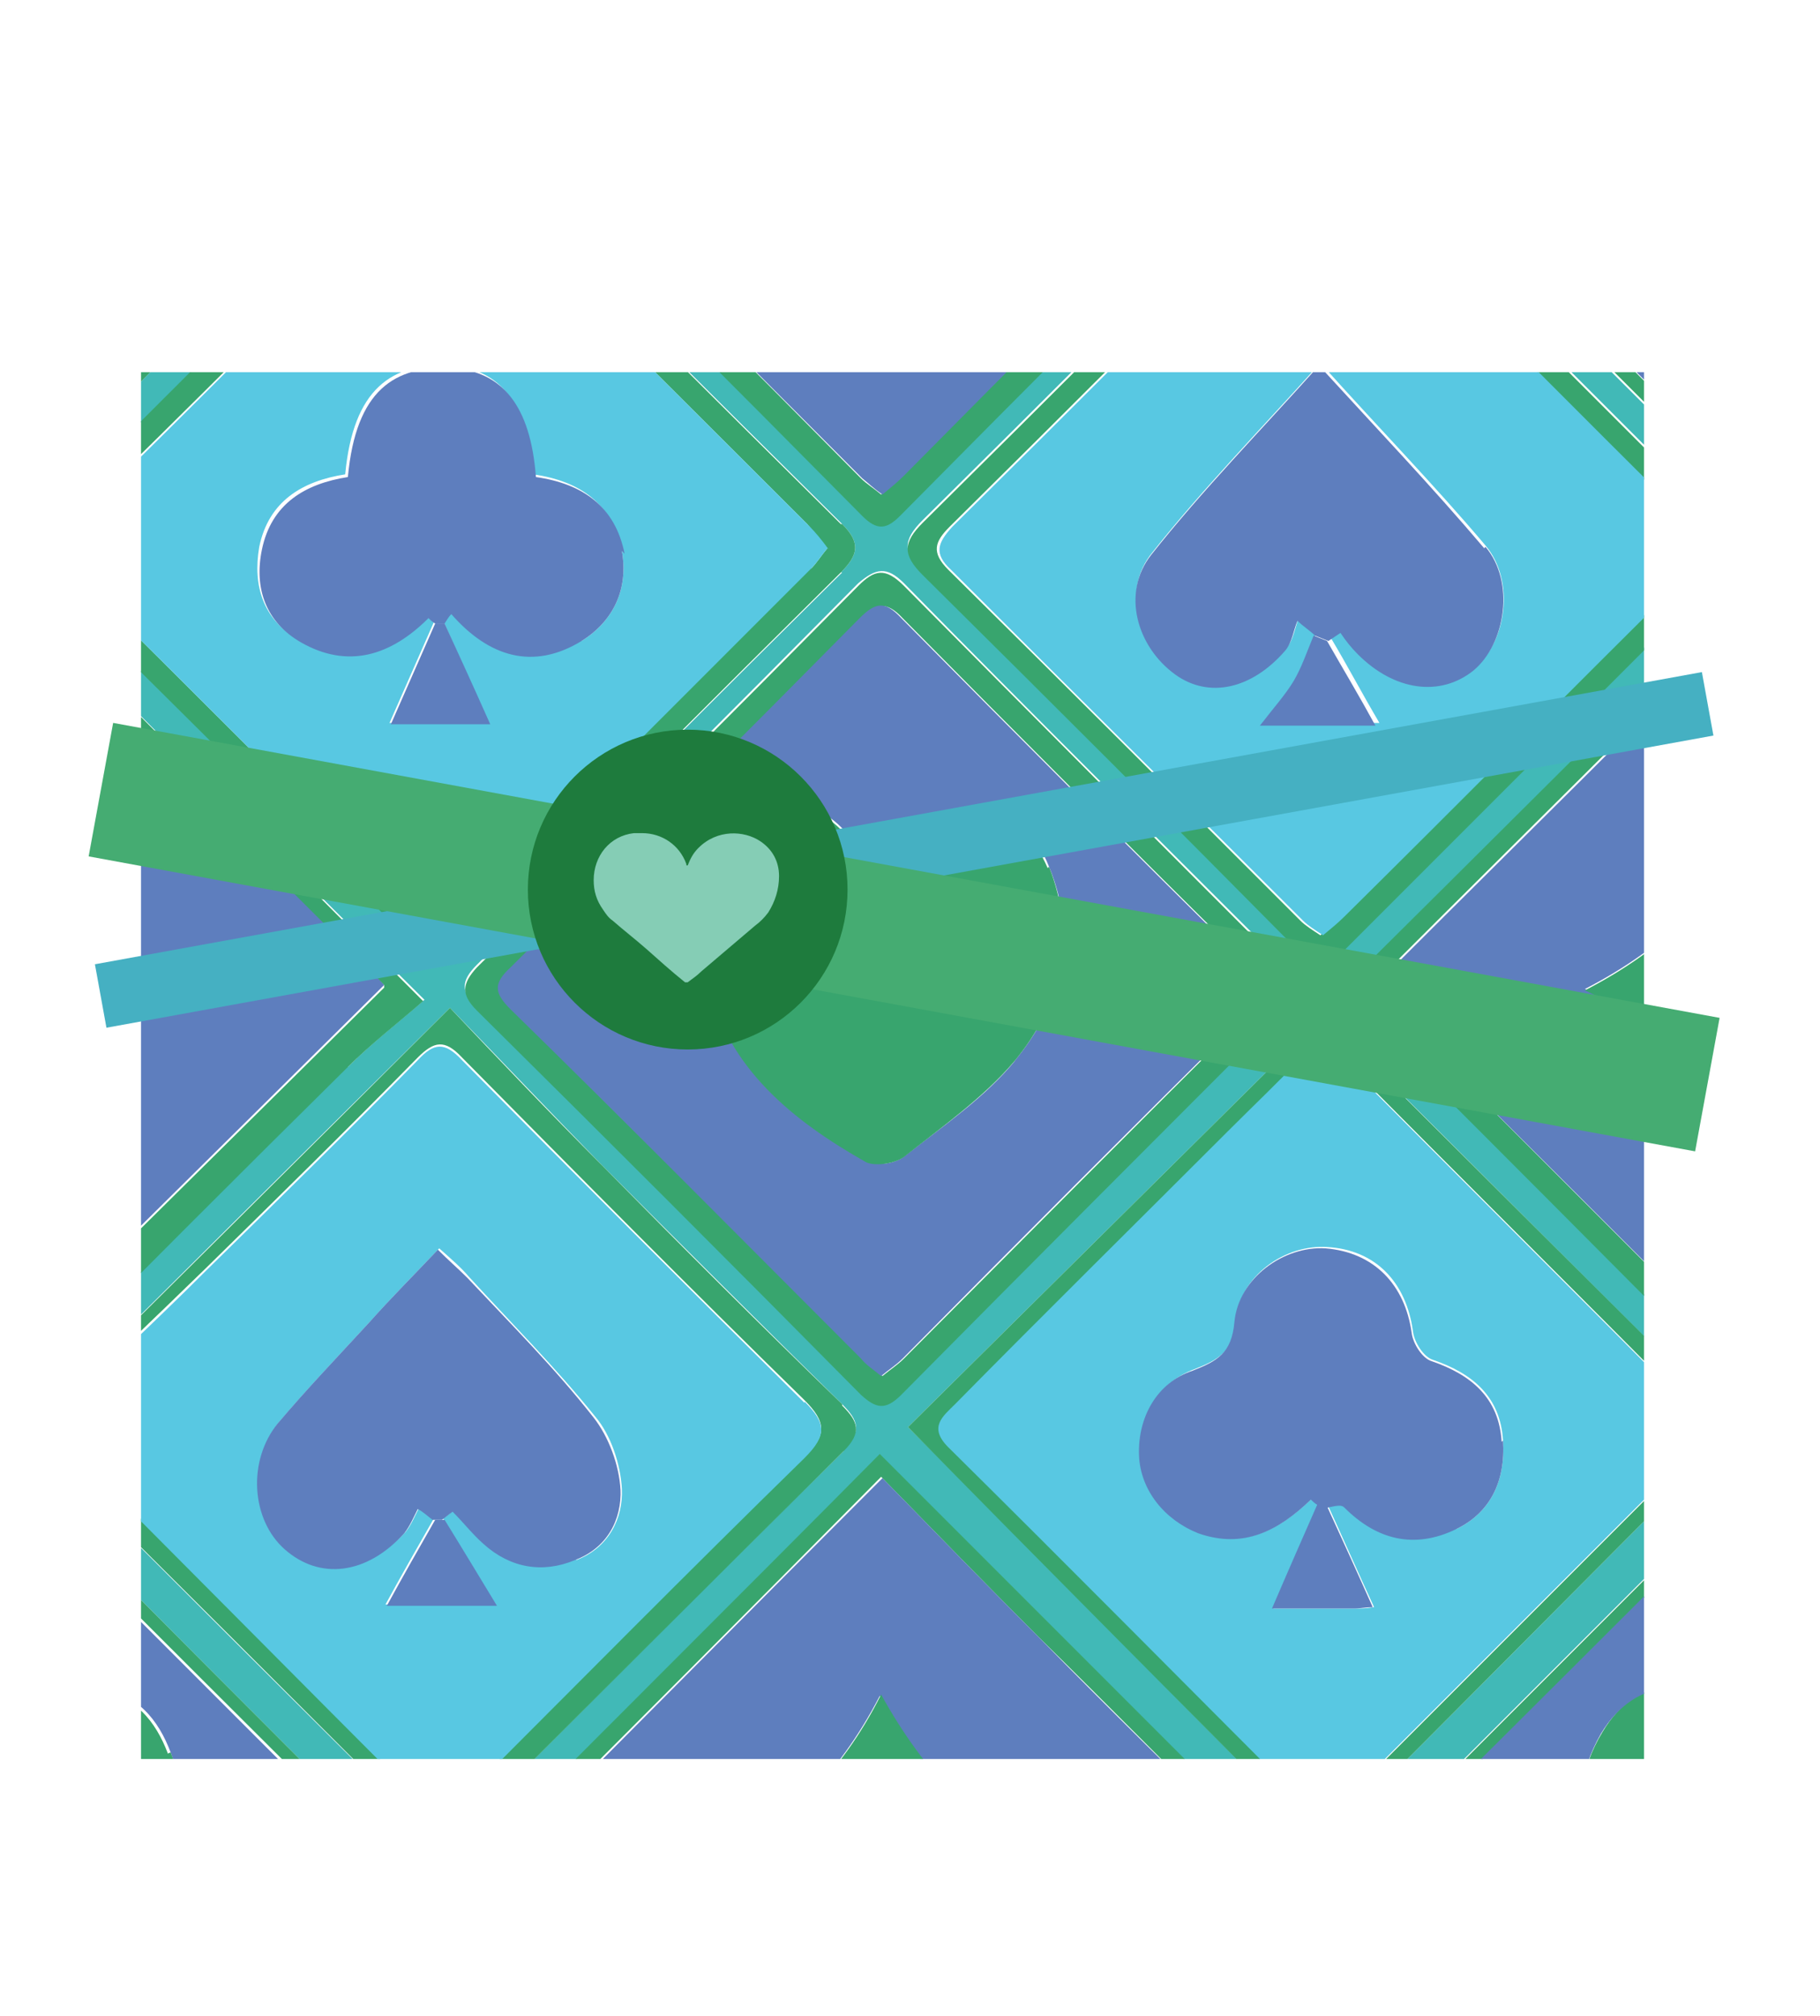 <?xml version="1.0" encoding="UTF-8"?>
<svg id="Layer_1" data-name="Layer 1" xmlns="http://www.w3.org/2000/svg" xmlns:xlink="http://www.w3.org/1999/xlink" version="1.1" viewBox="0 0 135.5 150">
  <defs>
    <style>
      .cls-1 {
        fill: #5e7ebe;
      }

      .cls-1, .cls-2, .cls-3, .cls-4, .cls-5, .cls-6, .cls-7, .cls-8, .cls-9 {
        stroke-width: 0px;
      }

      .cls-10 {
        clip-path: url(#clippath);
      }

      .cls-2 {
        fill: none;
      }

      .cls-3 {
        fill: #41b9b7;
      }

      .cls-4 {
        fill: #45ac72;
      }

      .cls-5 {
        fill: #38a56e;
      }

      .cls-6 {
        fill: #1e7b3d;
      }

      .cls-7 {
        fill: #45b0c2;
      }

      .cls-8 {
        fill: #58c8e2;
      }

      .cls-9 {
        fill: #85cdb5;
      }
    </style>
    <clipPath id="clippath">
      <rect class="cls-2" x="10.5" y="27.7" width="111.9" height="103.2"/>
    </clipPath>
  </defs>
  <g class="cls-10">
    <g>
      <path class="cls-3" d="M163.6,141.1s-.1,0-.2.1c-9.8,9.8-19.6,19.5-29.4,29.2-1.5,1.5-.8,2.3.3,3.4,9.4,9.3,18.7,18.7,28.1,28.1s1.1.9,1.7,1.4c10.5-10.5,20.7-20.8,30.7-30.8-10.3-10.4-20.7-20.8-31.1-31.3,0,0,0,0,0,0h0ZM284,126.4v2.6c-6.8-6.7-13.6-13.4-19.9-19.7-.4-.4-.7-.7-1.1-1.1-10.7,10.6-21.1,21-31.3,31.2,10.1,10.2,20.5,20.6,31.2,31.3.4-.4.8-.9,1.2-1.3l1,1h0c-1,1-1,1.7-.4,2.5l-.9.9c-.2-.3-.4-.5-.6-.8-11,11-21.5,21.4-32.5,32.5,2.9,2.6,5.8,5.3,8.7,7.9h-2.6c-2.3-2.5-4.6-4.9-6.9-7.3-2.8,2.7-5.2,5-7.6,7.3h-2.1c2.7-2.9,5.3-5.8,7.9-8.6-10.5-10.5-20.9-20.9-30.9-30.9-10.4,10.3-20.8,20.7-31.3,31.2,2.4,2.7,5.1,5.5,7.7,8.3h-2.1c-2.4-2.5-4.8-4.9-7.4-7.6-2.6,2.8-4.9,5.2-7.2,7.6h-2.6c2.8-2.9,5.6-5.7,8.1-8.4-10.6-10.7-21-21.1-31.1-31.3-.5.5-1,1-1.5,1.5-9.9,9.8-19.8,19.8-30.4,30.4,2.8,2.5,5.8,5.2,8.7,7.8h-2.6c-2.3-2.4-4.6-4.8-6.8-7.1-.6.2-.9.3-1,.4-2.3,2.2-4.5,4.5-6.8,6.7h-2.1c2.6-2.9,5.3-5.8,7.7-8.4-.9-.9-1.8-1.8-2.8-2.8-9.6-9.6-19-19-28.5-28.6,0,0-.4.2-.6.4-9.8,9.8-19.5,19.6-29.4,29.3-1,1-1,1.7,0,2.8,2.4,2.4,4.6,4.8,6.9,7.3h-2.1c-2-2-3.9-4.1-6-6-.5-.5-2-.7-2.4-.3-2.1,2-4.1,4.2-6.1,6.3h-2.6c2.7-2.8,5.5-5.7,8.1-8.4-10.6-10.5-21-20.9-31.2-31.1-10.3,10.2-20.7,20.6-31.8,31.7,2.8,2.5,5.8,5.2,8.7,7.8h-2.6c-2.3-2.5-4.7-4.9-7-7.4-2.7,2.7-5.1,5.1-7.5,7.4h-2.1c2.7-2.9,5.3-5.8,7.8-8.5-10.5-10.5-20.9-20.9-31.2-31.1-10.2,10.2-20.6,20.6-31.1,31.1,2.5,2.8,5.2,5.6,7.9,8.5h-2.1c-2.4-2.4-4.9-4.8-7.5-7.5-2.4,2.6-4.7,5-7,7.5h-2.6c2.8-2.9,5.6-5.7,8-8.3-10.7-10.7-21-21.1-32-32.1-.3.4-.6.9-1,1.4l-.9-.9h0c1.2-1.2,1.2-2,0-3.2-3.5-3.4-7-6.9-10.5-10.3v-2.1c3.9,3.7,7.9,7.5,11.6,11,.5.4.9.9,1.3,1.3,10.6-10.5,21-20.9,31.2-31-10.3-10.3-20.7-20.7-31.7-31.8-4,4.3-8.2,8.7-12.4,13.2v-2.6c3.7-4,7.5-8.1,11.4-12.4-3.5-3.4-7.5-7.2-11.4-11v-2.6c4.3,4.3,8.7,8.6,13,12.9.6-.4.9-.6,1.2-.9,9.7-9.7,19.4-19.4,29.2-29.1,1.6-1.6.5-2.3-.5-3.3-8.9-8.9-17.8-17.8-26.7-26.7-.9-.9-2-1.9-3.1-2.9-1,1-1.8,1.7-2.6,2.5-3.5,3.4-7,6.8-10.6,10.2v-2.1c3.4-3.4,6.8-6.8,10.2-10.2,1.4-1.3,1.4-2.2,0-3.6-3.5-3.3-6.8-6.8-10.3-10.1v-2.1c4.4,4.2,8.8,8.4,12.8,12.2.8-.8,1.7-1.7,2.5-2.5,9.7-9.7,19.3-19.2,28.7-28.6-10.3-10.2-20.6-20.6-31.2-31.2-4.2,4.1-8.5,8.4-12.9,12.7v-2.6c3.7-4.1,7.4-8.1,10.7-11.7-3.2-3.5-6.9-7.6-10.7-11.6v-2.6c4.2,4.5,8.3,9,12.3,13.3,11.1-11.2,21.5-21.6,31.7-31.8-10.2-10.2-20.6-20.7-31.1-31.2-.6.6-1.4,1.2-2.1,2-3.6,3.5-7.2,6.9-10.8,10.4v-2.1c3.4-3.4,6.8-6.8,10.3-10.2,1.3-1.3,1.4-2.3,0-3.6-3.5-3.3-6.9-6.7-10.3-10.1v-2.1c3.9,3.7,7.8,7.4,11.6,11,.5.4.9.9,1.4,1.3,10.6-10.6,21-20.9,31.2-31.1-10.3-10.3-20.7-20.7-31.8-31.9-4,4.3-8.1,8.8-12.3,13.3v-2.6c3.7-4,7.4-8.1,11.3-12.3-1.4-1.5-3.3-3.5-5.1-5.4h2.6c3.5,5.2,4.2,5.3,8.3.9.2-.2.4-.6.5-.9h2.6c-1.8,1.9-3.6,3.9-5.5,5.9.5.6.9,1.2,1.3,1.7,9.4,9.5,18.9,18.9,28.3,28.4,1.4,1.4,2.1,1.1,3.3-.2,5.2-5.3,10.5-10.5,15.7-15.7,4.7-4.6,9.4-9.1,14.1-13.8-2.1-2.4-3.8-4.4-5.5-6.3h2.1c3,3.3,6.1,3.4,9.2.2,0,0,.1-.1.2-.2h2.1c-1.7,2-3.4,4-4.9,5.6,10.5,10.5,20.8,20.9,31,31.1,10.2-10.2,20.5-20.6,31-31.1-1.6-1.8-3.5-3.7-5.3-5.7h2.6c1.2,1.3,2.2,2.6,3.5,3.7.4.3,1.6.4,1.9,0,1.2-1.1,2.3-2.5,3.4-3.8h2.6c-1.8,1.9-3.6,3.9-5.3,5.7,10.5,10.5,20.9,20.8,31.4,31.3,0,0,.4-.1.6-.3,9.8-9.8,19.7-19.7,29.5-29.5,1-1,.8-1.7,0-2.6-1.4-1.5-2.8-3-4.2-4.5h2.1c5.7,5.8,3.8,5.4,9.2.2,0,0,.1-.1.2-.2h2.1c-.9,1.1-1.8,2.2-2.9,3.3-2.7,2.6-2.7,2.6-.1,5.2,7.9,7.9,15.7,15.8,23.6,23.6,1.8,1.8,3.5,3.5,5.1,5,9.7-9.6,19.1-19.1,28.7-28.7.9-.9,1.8-1.8,2.7-2.7-1.7-1.8-3.5-3.7-5.3-5.7h2.6c3.5,5.2,4.3,5.3,8.3.9.2-.2.3-.6.5-.9h2.6c-1.8,1.9-3.6,3.9-5.2,5.6.8.8,1.5,1.5,2.3,2.3,9.7,9.7,19.3,19.4,28.8,29,10.2-10.2,20.5-20.6,31-31-1.6-1.8-3.3-3.8-5.1-5.8h2.1c5.7,5.8,3.8,5.3,9.2.2,0,0,.1-.1.2-.2h2.1c-1.7,2-3.4,4-5.2,6,.5.6.8,1,1.2,1.5,9.5,9.5,19.1,19,28.5,28.6,1.6,1.7,2.5.6,3.5-.4,9.3-9.3,18.5-18.6,27.8-27.8.5-.5,1-1.1,1.6-1.8-1.9-2.1-3.7-4-5.6-6h2.6c1.2,1.3,2.2,2.6,3.5,3.7.4.3,1.5.3,1.9,0,1.2-1.1,2.3-2.5,3.4-3.7h2.6c-1.8,1.9-3.6,3.9-6.1,6.5.2.2.5.4.7.5l-.9.9s0,0-.1-.1c-10.7,10.6-21.1,21-31.4,31.2,10.2,10.2,20.5,20.6,31,31.1.4-.4.9-.8,1.3-1.2.1-.1.3-.3.5-.4,3.9-3.9,7.8-7.8,11.8-11.7,2.6-2.5,5.2-4.9,7.9-7.4v2.1c-6.2,6.2-12.5,12.4-18.8,18.6-1.4,1.4-.9,2.3.2,3.4,6.2,6.1,12.4,12.3,18.6,18.5v2.1c-.7-.5-1.4-1-2-1.6-5.6-5.6-11.2-11.2-16.9-16.9-.8-.8-1.7-1.6-2.4-2.2-10.6,10.6-21,21-31.1,31.1,10.3,10.3,20.6,20.7,31.7,31.8,0,0,0,0,.1-.1l.8.8c0,0,0,.3,0,.5l-.6.6c.6.5,1.2.9,1.9,1.4l-1,1s0,0,0,0c-1.4-1.5-2.3-1.5-3.7,0-9.3,9.4-18.6,18.8-28.1,28-1.5,1.5-1.3,2.4.1,3.7h0c9.2,9.2,18.4,18.5,27.6,27.7.6.6,1.3,1.1,2.1,1.9,7.2-7.2,14.4-14.3,21.5-21.5v2.6c-6.2,6.2-12.3,12.4-18.5,18.5-1.4,1.3-1.4,2.2,0,3.5,6.2,6.1,12.4,12.3,18.5,18.5v2.6c-7.1-7.1-14.2-14.3-20.9-21-.4.4-.8.8-1.2,1.2-10.3,10.2-20.3,20.2-30.2,29.9,10.2,10.2,20.6,20.5,31.1,31.1,6.9-6.9,14-13.9,21.1-21v2.6c-.7.5-1.4,1-2,1.6-5.3,5.2-10.5,10.4-15.7,15.7-2.6,2.6-2.6,2.6,0,5.3,5.9,5.8,11.8,11.6,17.6,17.4h0ZM259.8,42.3c1.2-1.2,1.1-2.1,0-3.2-9.4-9.4-18.8-18.8-28.2-28.2-1.4-1.4-2.3-1.3-3.6,0-4,4.2-8.2,8.2-12.2,12.3-5.7,5.7-11.5,11.4-17.3,17.2.3.6.4.9.6,1,9.8,9.8,19.6,19.5,29.3,29.4,1.3,1.3,2.2.9,3.2-.1,9.4-9.5,18.9-19,28.4-28.4h0ZM229.7,137.2c10.3-10.3,20.7-20.6,31-30.9-10.3-10.3-20.6-20.6-30.6-30.6-10.4,10.3-20.8,20.7-30.8,30.6,10.1,10.2,20.4,20.7,30.5,30.9h0ZM260.3-90.9c-10.1-10.1-20.4-20.4-30.6-30.6-10.2,10.3-20.5,20.7-30.8,31.1,10.1,10.1,20.4,20.5,30.4,30.6,10.3-10.3,20.7-20.8,31-31h0ZM229.7,6c10.2-10.2,20.6-20.6,30.5-30.6-10.3-10.4-20.6-20.9-30.6-31-10.3,10.2-20.6,20.5-30.8,30.7,10.2,10.3,20.6,20.6,30.9,30.9h0ZM229.6,202.9c10.3-10.2,20.6-20.6,30.9-30.7-10.4-10.4-20.7-20.8-30.8-30.9-10.3,10.2-20.7,20.6-30.8,30.7,10.2,10.3,20.5,20.7,30.7,30.9h0ZM228,7.7c-.2-.3-.5-.7-.8-1.1-9.6-9.6-19.2-19.2-28.7-28.8-1.4-1.4-2.2-1-3.4.2-6,6-11.9,12-17.9,18-3.9,3.9-7.9,7.6-11.6,11.2,10.9,10.8,21.3,21.2,31.5,31.4,10.1-10.1,20.5-20.4,31-30.9h0ZM220.8,81.2c2.5-2.5,4.9-5,7.2-7.2-10.6-10.6-20.9-21-31-31.1-10.3,10.3-20.8,20.7-31.3,31.2,0,.1.3.5.6.8,9.6,9.6,19.2,19.1,28.7,28.8,1.4,1.4,2.3,1.1,3.6-.2,7.3-7.4,14.8-14.8,22.1-22.2h0ZM227.5-57.6c-10.2-10.3-20.7-20.7-30.6-30.7-10.2,10.1-20.7,20.5-30.8,30.5,10.2,10.3,20.5,20.7,30.7,31,10.3-10.3,20.7-20.8,30.7-30.8h0ZM196.7,170c10.4-10.3,20.8-20.7,30.8-30.6-10.2-10.3-20.6-20.7-30.9-31-10.2,10.2-20.6,20.5-30.8,30.8,10.3,10.3,20.8,20.7,30.9,30.8h0ZM227.8-123.3c-10.3-10.3-20.7-20.7-30.9-30.9-10.3,10.3-20.7,20.7-31,30.9,10.2,10.3,20.6,20.7,31,31,10.2-10.3,20.6-20.7,30.9-31h0ZM195.7,41c-1.1-1.2-1.8-2-2.5-2.8-9-9-18.1-18-27.1-27.2-1.6-1.6-2.5-1.6-4.1,0-9.2,9.3-18.5,18.6-27.9,27.8-1.3,1.3-1.4,2.1,0,3.3,9.4,9.4,18.9,18.7,28.2,28.2,1.5,1.5,2.4,1.3,3.8-.1,5.1-5.2,10.2-10.3,15.4-15.4,4.7-4.6,9.4-9.2,14.3-14h0ZM195.2-90.8c-.2-.3-.6-.8-1-1.2-9.5-9.5-19.1-19.1-28.5-28.7-1.4-1.5-2.2-.9-3.3.3-9.3,9.4-18.7,18.7-28.1,28-1.4,1.4-1.3,2.2,0,3.6,9.4,9.3,18.7,18.7,28.1,28,.5.5,1.2,1,1.6,1.3,10.5-10.5,20.8-20.9,31.3-31.4h0ZM194.8-25c-10.2-10.2-20.5-20.6-30.6-30.9-10.3,10.4-20.7,20.8-30.9,30.9,10.2,10.2,20.5,20.6,30.7,30.8,10.3-10.3,20.7-20.7,30.8-30.8ZM194.9,106.3c-10.2-10.2-20.5-20.6-30.7-30.8-10.3,10.3-20.7,20.7-30.7,30.6,10.2,10.3,20.5,20.7,30.7,31,10.2-10.2,20.5-20.6,30.8-30.8h0ZM162.3,7.7c0-.1-.2-.5-.5-.7-9.8-9.8-19.6-19.5-29.3-29.4-1.4-1.4-2.2-.6-3.1.4-5.1,5.1-10.2,10.3-15.4,15.4-4.8,4.7-9.6,9.4-14.3,14.1,10.7,10.6,21.1,21,31.3,31.2,10.3-10.3,20.7-20.6,31.2-31ZM161.4,140.6c1.6-1.5.6-2.3-.4-3.4-9.2-9.2-18.4-18.4-27.7-27.6-.6-.6-1.4-1.2-1.6-1.4-10.6,10.6-21,21-31.2,31.2,10.1,10.2,20.4,20.6,30.8,31,.2-.1.5-.3.8-.5,9.8-9.8,19.5-19.6,29.3-29.3h0ZM155.1,81.3c2.5-2.5,5-4.9,7.3-7.1-10.7-10.8-21.1-21.2-31.3-31.5-10.2,10.2-20.6,20.5-31.2,31,.5.5.9,1.1,1.4,1.5,9.3,9.3,18.7,18.6,28,28.1,1.6,1.6,2.5,1.4,3.9,0,7.3-7.4,14.6-14.7,22-22h0ZM131.1-26.9c10.3-10.3,20.7-20.7,31-31-10.2-10.2-20.5-20.5-30.7-30.8-10.3,10.4-20.7,20.8-30.9,31,10.2,10.2,20.6,20.6,30.6,30.8ZM162.1-123.6c-10.2-10.2-20.6-20.6-30.8-30.8-10.3,10.3-20.8,20.8-30.9,30.9,10.4,10.4,20.7,20.8,30.7,30.8,10.3-10.2,20.7-20.6,31-30.9h0ZM128.3-88.8c1.6-1.6,1-2.6-.3-3.8-9.3-9.3-18.6-18.5-27.9-27.8-.5-.5-1.1-.9-1.7-1.4-.5.3-.8.5-1,.7-9.7,9.7-19.4,19.5-29.1,29.1-1.5,1.5-.7,2.3.4,3.3,7.9,7.9,15.8,15.7,23.6,23.6,1.9,2,3.7,4.1,5.5,6.2,1-.7,1.3-.9,1.5-1,9.7-9.6,19.3-19.3,29-28.9ZM129.6,40.7c-.5-.6-.8-1.2-1.3-1.7-9.4-9.4-18.8-18.8-28.2-28.2-1.4-1.4-2.3-1.2-3.6.1-9.2,9.3-18.5,18.6-27.8,27.8-1.5,1.5-1.5,2.4,0,3.9,9.4,9.3,18.7,18.6,28,28,1.1,1.1,1.9,1.4,3.2.1,9.4-9.5,18.9-18.9,28.4-28.4.5-.5.8-1.1,1.3-1.7h0ZM128.1,173.9c1.4-1.4,1.5-2.4,0-3.8-6-5.9-11.9-11.8-17.8-17.7-3.9-3.9-7.5-8-11.4-12.1-1.2,1-1.6,1.2-1.9,1.5-9.6,9.6-19.2,19.2-28.8,28.7-1.4,1.4-.9,2.2.2,3.4,8.1,8.1,16.2,16.2,24.4,24.4,1.8,1.8,3.6,3.4,5.4,5.2.6-.5,1.1-.7,1.4-1.1,9.5-9.5,18.9-19,28.4-28.4h0ZM97.7,6.7c11.1-11,21.4-21.4,31.7-31.6-10.3-10.2-20.7-20.6-31.2-31-.1,0-.6.3-.9.7-9.7,9.6-19.3,19.3-29,28.9-1.4,1.4-.6,2.2.4,3.2,7.2,7.2,14.5,14.4,21.6,21.6,2.7,2.7,5.1,5.6,7.4,8.2h0ZM98.4,137.3c10.3-10.3,20.6-20.7,30.9-31-10.3-10.2-20.6-20.6-30.8-30.7-10.3,10.2-20.7,20.5-30.9,30.6,10.3,10.3,20.6,20.8,30.8,31.1h0ZM96.9,8c-.4-.5-.7-1-1.1-1.5-1.3-1.4-2.7-2.7-4-4-8.1-8.1-16.3-16.2-24.3-24.4-1.2-1.3-2.1-1.6-3.6-.2C54.5-12.6,45.1-3.2,35.7,6.2c-1,1-1.8,1.7-.4,3.1,9.7,9.6,19.3,19.3,28.9,28.9,1,1,1.7,1,2.8,0,9.6-9.6,19.1-19.2,28.7-28.8.4-.4.7-.9,1.2-1.5h0ZM95.8,75c.4-.4.7-.9,1.1-1.5-.4-.5-.7-1-1.1-1.5-9.5-9.5-19.1-19-28.5-28.6-1.3-1.3-2.1-1.1-3.4,0-9.4,9.5-18.9,19-28.4,28.4-1.2,1.2-1.2,2,0,3.2,9.6,9.5,19.1,19,28.6,28.6,1.1,1.1,1.8,1.2,3,0,9.6-9.6,19.2-19.2,28.7-28.8h0ZM95.8-56.3c1.2-1.2.9-2-.2-3-9.6-9.5-19.1-19-28.6-28.6-1.1-1.1-1.9-1.1-3,0-9.5,9.6-19,19.1-28.6,28.6-1.2,1.2-1.2,2,0,3.2,2.8,2.7,5.5,5.5,8.3,8.2,7.1,7.2,14.2,14.3,21.4,21.6.7-.4,1-.6,1.2-.8,9.8-9.8,19.6-19.5,29.4-29.3ZM95.3-121.5c.5-.5,1-1.1,1.4-1.6-10.5-10.5-21-20.9-31.2-31.2-10.3,10.2-20.6,20.5-31.2,31.1.7.8,1.4,1.5,2,2.1,9.1,9.1,18.2,18.2,27.3,27.4,1.7,1.7,2.6,1.4,4.1-.1,9.2-9.3,18.4-18.5,27.7-27.7h0ZM95.1,141.3c.6-.6,1.2-1.4,1.6-1.8-10.6-10.6-20.9-21-31.2-31.2-10.2,10.3-20.6,20.6-31.1,31.2.3.4.6.8,1,1.2,9.6,9.6,19.2,19.2,28.7,28.8,1.5,1.5,2.3.7,3.3-.4,9.2-9.2,18.4-18.5,27.7-27.7h0ZM62.9,173.5c1.7-1.7.5-2.5-.5-3.5-9.2-9.2-18.5-18.4-27.6-27.7-1.5-1.6-2.4-1.5-3.9,0-9.1,9.2-18.2,18.4-27.5,27.5-1.7,1.6-1.8,2.6,0,4.4,6.4,6.3,12.7,12.7,19.1,19,3.4,3.4,6.8,6.8,10.3,10.2.6-.4.9-.6,1.2-.9,9.7-9.6,19.3-19.3,29-28.9h0ZM62.8,107.9c1.4-1.4,1.1-2.2-.1-3.4-6-5.9-11.9-11.8-17.8-17.7-3.9-4-7.7-8-11.4-11.8-10.9,10.8-21.4,21.2-31.7,31.5,10.3,10.3,20.6,20.6,31.1,31,.4-.3.9-.6,1.3-1,9.5-9.5,19-19.1,28.6-28.5h0ZM62.6,42.6c1.3-1.3,1.5-2.2.1-3.6-9.5-9.4-19-18.9-28.4-28.3-.4-.4-.9-.7-1.5-1.2-.6.5-1.2.8-1.6,1.3C21.8,20.1,12.5,29.5,3.1,38.8c-1.4,1.4-1.6,2.3,0,3.8,9.4,9.3,18.8,18.6,28.1,28,1.3,1.3,2.2,1.4,3.5,0,9.3-9.4,18.6-18.7,28-28h0ZM62.3-22.8c1.6-1.6,1.7-2.5,0-4.1-8.1-8-16.1-16.1-24.2-24.2-1.7-1.7-3.5-3.4-5.3-5.2-.5.4-.8.6-1.1.9-9.7,9.6-19.3,19.3-29,28.9-1.4,1.4-1,2.2.1,3.4,4.4,4.3,8.7,8.6,13,13C21.4-4.6,26.8.9,32.5,6.7c1.1-1,1.9-1.7,2.6-2.4,9-9,18-18.1,27.1-27.1h0ZM62.2-88.4c1.7-1.7,1.8-2.6,0-4.3-6.4-6.2-12.6-12.5-18.9-18.9-3.4-3.5-6.7-7.1-10.1-10.7-.2.2-.4.3-.6.5-.3.2-.7.4-1,.7-9.6,9.6-19.2,19.2-28.8,28.7-1.6,1.6-.9,2.6.3,3.8,8.8,8.8,17.6,17.6,26.4,26.4,1,1,2.1,2,3.2,3,.7-.6,1.2-1.1,1.7-1.6,9.2-9.2,18.4-18.5,27.7-27.6ZM31.2,7.6c-.3-.4-.6-.8-1-1.1C20.8-2.9,11.4-12.3,2-21.8c-1.6-1.7-2.6-1.5-4.1,0C-11.3-12.4-20.5-3.2-29.8,6c-.5.5-1,1.1-1.3,1.4C-20.6,18-10.2,28.4.1,38.8,10.3,28.6,20.7,18.2,31.2,7.6ZM25.9,79.4c1.9-1.9,4-3.5,5.7-5C20.5,63.4,10.1,52.9-.3,42.4c-.2.2-.6.4-.9.7-9.7,9.6-19.3,19.3-29,28.9-1.5,1.4-.8,2.2.3,3.3,9.3,9.3,18.6,18.5,27.8,27.9,1.6,1.6,2.5,1.6,4.1,0,7.9-8,15.8-15.9,23.8-23.8h0ZM0-26.7c10.2-10.3,20.6-20.7,30.5-30.6-10.3-10.4-20.6-20.9-30.8-31.2-10.2,10.2-20.5,20.5-30.7,30.7C-20.7-47.4-10.3-37,0-26.7ZM.1-92.4c10.2-10.2,20.5-20.6,30.6-30.7-10.4-10.4-20.8-20.8-30.8-30.8-10.2,10.1-20.6,20.5-30.7,30.6,10.2,10.2,20.6,20.6,30.9,30.9h0ZM30.7,139.3C20.4,129,10,118.6,0,108.5c-10.3,10.2-20.7,20.6-31,30.8,10.2,10.2,20.6,20.5,30.7,30.7,10.4-10.4,20.9-20.7,31-30.8h0ZM-2.7-89.2c1.4-1.4.6-2.2-.4-3.2-9.4-9.3-18.7-18.7-28-28.1-1.3-1.4-2.2-1.4-3.6,0-9.3,9.4-18.7,18.7-28,28.1-.5.5-1,1.2-1.3,1.6,10.5,10.5,20.8,20.9,31.2,31.3.2-.1.4-.2.5-.3,9.9-9.8,19.7-19.7,29.6-29.4h0ZM-3.2,173.9c1.6-1.6,1.3-2.5-.1-3.9-9.2-9.1-18.4-18.3-27.6-27.5-.6-.6-1.4-1.2-2-1.8-10.5,10.5-20.8,20.8-31.1,31,10.4,10.5,20.8,20.9,31.2,31.4.5-.4,1.1-.9,1.6-1.4,9.3-9.3,18.5-18.6,27.9-27.8h0ZM-32.9,5.9C-22.6-4.3-12.2-14.6-1.9-24.9c-10.3-10.2-20.7-20.5-30.9-30.7-10.2,10.2-20.6,20.5-30.7,30.6,10.2,10.3,20.5,20.7,30.7,30.9h0ZM-2.1,41c-10.4-10.4-20.7-20.8-31-31.3-.1,0-.4.2-.7.5-9.7,9.7-19.4,19.4-29.2,29-1.4,1.4-.8,2.2.3,3.4,7.1,7.1,14.2,14.2,21.2,21.2,2.8,2.8,5.6,5.5,8.4,8.2,10.6-10.6,20.9-21,31-31h0ZM-1.8,106.4c-10.3-10.3-20.6-20.6-30.9-30.9-10.4,10.3-20.7,20.7-30.8,30.7,10.2,10.3,20.6,20.8,30.7,31,10.3-10.2,20.6-20.6,30.9-30.8h0ZM-34.6,7.7c0,0-.2-.4-.4-.6-9.8-9.8-19.5-19.5-29.3-29.4-1-1-1.8-1-2.8,0-2.8,2.9-5.6,5.6-8.4,8.4-7.1,7.1-14.3,14.3-21.2,21.2,10.6,10.7,21,21.2,31.1,31.4,10.2-10.2,20.6-20.6,31-31ZM-38.8,78.3c1.5-1.5,3.3-2.7,4.8-3.9-11-11-21.4-21.4-31.6-31.7-10.4,10.4-20.8,20.7-31.2,31.2.1.2.4.5.7.8,9.6,9.6,19.2,19.2,28.7,28.8,1.4,1.4,2.3,1.3,3.6,0,8.3-8.4,16.7-16.8,25.1-25.1h0ZM-34.7-123.3c-10.3-10.3-20.6-20.6-31-31-10.2,10.2-20.7,20.6-31,30.9l31,31c10.3-10.3,20.7-20.7,31-30.9h0ZM-65.6-27c10.2-10.2,20.6-20.5,30.9-30.8-10.3-10.3-20.7-20.7-31.1-31-10.3,10.3-20.7,20.7-30.7,30.7,10.3,10.4,20.7,20.8,30.9,31ZM-65.8,169.8c10.3-10.2,20.8-20.5,30.8-30.5-10.2-10.3-20.6-20.8-30.8-31-10.2,10.2-20.6,20.6-30.7,30.6,10.4,10.5,20.8,20.9,30.6,30.8h0ZM-67.1,41.1c-.4-.6-.5-.9-.6-1.1-9.8-9.8-19.6-19.6-29.3-29.4-1.3-1.3-2.2-.9-3.2.2-9.5,9.5-18.9,19-28.4,28.4-1.1,1.1-1.2,1.9,0,3,9.5,9.4,19,18.9,28.4,28.4,1.5,1.5,2.5,1.2,3.8-.2,5.9-6,11.9-12,17.9-18,3.8-3.8,7.6-7.5,11.5-11.3ZM-67.3,171.8c-.3-.3-.6-.8-1-1.2-9.5-9.5-19.1-19-28.6-28.6-1.3-1.3-2.1-1-3.2,0-9.6,9.6-19.2,19.2-28.8,28.8-.3.3-.5.8-.8,1.2,10.4,10.4,20.8,20.7,31.1,30.9,10.4-10.4,20.8-20.7,31.2-31.2h0ZM-99-59.1c10.8-10.8,21.2-21.2,31.3-31.2-10.3-10.3-20.7-20.7-31.1-31.2-.1,0-.4.2-.7.5-9.7,9.7-19.4,19.4-29.2,29.1-1.2,1.2-.8,2,.2,3,3.4,3.3,6.7,6.7,10.1,10.1,6.5,6.6,12.9,13.2,19.4,19.8h0ZM-67.9,106.5c-10.2-10.3-20.5-20.7-30.5-30.9-10.3,10.3-20.7,20.7-30.9,30.8,10.2,10.3,20.5,20.7,30.6,30.8,10.4-10.3,20.8-20.7,30.8-30.7h0ZM-98.5,6c10.3-10.3,20.7-20.7,30.8-30.8-10.2-10.3-20.6-20.7-30.8-31-10.3,10.2-20.7,20.6-31,30.8,10.3,10.3,20.7,20.7,31,31h0Z"/>
      <path class="cls-5" d="M193.2,38.3c.7.7,1.4,1.5,2.5,2.8-4.9,4.8-9.7,9.4-14.3,14-5.2,5.1-10.3,10.2-15.4,15.4-1.4,1.4-2.2,1.6-3.8.1-9.4-9.5-18.8-18.8-28.2-28.2-1.3-1.3-1.2-2.1,0-3.3,9.3-9.2,18.6-18.5,27.9-27.8,1.6-1.6,2.5-1.7,4.1,0,9,9.1,18.1,18.1,27.1,27.2h0ZM191.7,42.4c1.2-1.1,1.3-2,0-3.2-8.7-8.6-17.4-17.3-26-26-1.3-1.4-2.2-1.1-3.4.1-8.6,8.6-17.2,17.2-25.8,25.8-1.2,1.2-1.3,2,0,3.2,8.7,8.6,17.4,17.3,26,26,.5.5,1,.8,1.7,1.3.7-.5,1.2-.9,1.7-1.4,8.6-8.6,17.2-17.2,25.9-25.8h0Z"/>
      <path class="cls-8" d="M191.8,105c1,1,1.1,1.8,0,2.8-8.8,8.8-17.6,17.6-26.4,26.4-1.1,1.1-1.9.9-3-.1-8.6-8.7-17.3-17.4-26-26-1.3-1.3-1.1-2.1,0-3.4,8.7-8.6,17.2-17.2,25.9-25.8.5-.5,1-.8,1.6-1.3.6.5,1.1.8,1.5,1.2,8.7,8.7,17.5,17.5,26.2,26.2ZM175.1,115.5c2.4-2,3.5-6.3,1.5-8.6-3.9-4.8-8.2-9.3-12.6-14.2-1.8,1.9-3.3,3.6-4.8,5.2-2.6,2.8-5.3,5.5-7.6,8.5-2.3,3-1.6,6.9,1.1,9.1,2.5,2,5.8,1.5,8.5-1.3.6-.6,1.2-1.1,1.7-1.6.2.2.5.4.7.5-1.3,2.1-2.7,4.2-4.1,6.4h8.5c-1.4-2.3-2.6-4.3-3.8-6.4.4-.3.9-.6,1.3-.9.5.8.9,1.7,1.6,2.4,2.3,2.3,5.8,2.7,7.9.9h0Z"/>
      <path class="cls-8" d="M191.8,39.2c1.2,1.2,1.1,2.1,0,3.2-8.6,8.6-17.2,17.2-25.9,25.8-.5.5-1,.9-1.7,1.4-.6-.5-1.2-.8-1.7-1.3-8.7-8.6-17.3-17.3-26-26-1.2-1.2-1.1-2,0-3.2,8.6-8.6,17.3-17.2,25.8-25.8,1.2-1.2,2.1-1.5,3.4-.1,8.6,8.7,17.3,17.4,26,26h0ZM174.1,48.1c2.3-1.2,3.7-3.7,3.5-6.4-.2-2.9-1.9-5.2-4.9-5.9-1.6-.4-1.8-1.1-2-2.4-.4-3.8-3-6.2-6.7-6.1-3.5,0-6.2,2.4-6.5,6-.1,1.5-.4,2.2-2.1,2.6-3.6.8-5.5,4.3-4.7,7.8.8,3.6,3.9,5.8,7.5,5,1.8-.4,3.5-1.6,5.7-2.6,0,0,0,0,0,.1-1.2,2.7-2.3,5.3-3.5,7.9h7.4c-1.2-2.7-2.3-5.2-3.5-7.7.2-.1.5-.2.7-.4.4.3.7.7,1.1,1,2.2,2,5.4,2.4,7.9,1.1h0Z"/>
      <path class="cls-8" d="M192.9-24.8c-.5.6-.8,1-1.2,1.5-8.7,8.7-17.4,17.3-26,26-1.2,1.2-1.9,1.3-3.2,0-8.6-8.7-17.3-17.4-26-26-1.2-1.2-1.2-2,0-3.2,8.7-8.6,17.4-17.3,26-26,1.2-1.2,2-1.3,3.2,0,8.6,8.7,17.3,17.4,26,26,.5.5.8,1.1,1.3,1.7h0ZM175.2-15.7c2.4-1.8,3.4-6.3,1.3-8.9-3.8-4.7-8.1-9.1-12.5-14-4.4,4.9-8.6,9.3-12.5,14-2.1,2.6-1.2,6.9,1.3,8.9,2.6,2,5.8,1.5,8.5-1.4.6-.6,1.3-1.1,1.9-1.6.2.2.4.4.6.6-1.3,2.1-2.6,4.2-4,6.5h8.5c-1.3-2.2-2.6-4.4-3.9-6.5.4-.3.8-.6,1.2-.9.4.7.6,1.5,1.1,2,2.6,2.8,6,3.3,8.6,1.4h0Z"/>
      <path class="cls-5" d="M163.6,141.1c10.4,10.5,20.8,20.9,31.1,31.3-9.9,10-20.2,20.3-30.7,30.8-.5-.4-1.1-.9-1.7-1.4-9.4-9.4-18.7-18.7-28.1-28.1-1.1-1.1-1.8-1.9-.3-3.4,9.8-9.7,19.6-19.5,29.4-29.2,0,0,.2-.1.2-.1,0,0,0,0,0,0h0ZM192.9,172c-.5-.6-.9-1.2-1.5-1.8-8.4-8.4-16.9-16.8-25.2-25.3-1.7-1.7-2.7-1.7-4.3,0-8.3,8.5-16.8,16.9-25.2,25.3-1.4,1.4-1.4,2.2,0,3.5,8.6,8.5,17.2,17,25.7,25.6,1.4,1.4,2.2,1.3,3.6,0,8.6-8.7,17.2-17.2,25.8-25.8.4-.4.8-.9,1.3-1.5h0Z"/>
      <path class="cls-5" d="M164.2-55.9c10.1,10.2,20.5,20.6,30.6,30.9-10.2,10.2-20.6,20.6-30.8,30.9-10.2-10.2-20.5-20.6-30.7-30.8,10.2-10.2,20.6-20.6,30.9-30.9h0ZM191.6-23.3c.4-.4.8-.9,1.2-1.5-.5-.6-.8-1.2-1.3-1.7-8.7-8.7-17.3-17.3-26-26-1.2-1.2-2-1.1-3.2,0-8.6,8.7-17.3,17.4-26,26-1.2,1.2-1.2,2,0,3.2,8.7,8.6,17.4,17.3,26,26,1.2,1.2,2,1.1,3.2,0,8.6-8.7,17.3-17.4,26-26h0Z"/>
      <path class="cls-5" d="M164.2,75.6c10.2,10.2,20.5,20.6,30.7,30.8-10.2,10.2-20.5,20.6-30.8,30.8-10.1-10.2-20.5-20.7-30.7-31,10-10,20.4-20.4,30.7-30.6ZM191.8,107.7c1-1,1-1.8,0-2.8-8.8-8.7-17.5-17.4-26.2-26.2-.4-.4-.9-.7-1.5-1.2-.6.5-1.2.8-1.6,1.3-8.6,8.6-17.2,17.2-25.9,25.8-1.2,1.2-1.4,2,0,3.4,8.7,8.6,17.4,17.3,26,26,1.1,1.1,1.9,1.3,3,.1,8.8-8.8,17.6-17.6,26.4-26.4Z"/>
      <path class="cls-5" d="M161.9,7c.2.2.4.6.5.7-10.5,10.4-20.9,20.7-31.2,31-10.2-10.2-20.6-20.6-31.3-31.2,4.7-4.6,9.5-9.3,14.3-14.1,5.1-5.1,10.3-10.3,15.4-15.4,1-1,1.7-1.8,3.1-.4,9.7,9.8,19.5,19.6,29.3,29.4h0ZM160.2,8.3c-.4-.7-.5-1-.7-1.2-9-9-18-18-26.9-27-1.1-1.1-1.8-.9-2.8.1-3.6,3.7-7.3,7.4-11,11-5.5,5.5-11.1,10.9-16.6,16.3.4.8.4,1,.5,1.1,9,9,18.1,18.1,27.1,27.2,1.3,1.3,2,.7,2.9-.3,5.6-5.6,11.2-11.3,16.9-16.9,3.5-3.5,7-6.9,10.5-10.3h0Z"/>
      <path class="cls-5" d="M161,137.3c1,1,2,1.8.4,3.4-9.8,9.7-19.6,19.5-29.3,29.3-.2.2-.6.4-.8.5-10.4-10.5-20.7-20.9-30.8-31,10.2-10.2,20.6-20.6,31.2-31.2.2.2,1,.8,1.6,1.4,9.2,9.2,18.4,18.4,27.7,27.6h0ZM159.6,139.2c-9.5-9.5-19-19-28.6-28.7-.2.1-.5.3-.7.5-8.9,8.9-17.8,17.9-26.8,26.7-1.4,1.4-.8,2.1.3,3.1,8.7,8.6,17.4,17.3,26,26,.4.4.9.7,1.1.9,9.7-9.6,19.3-19.2,28.8-28.5h0Z"/>
      <path class="cls-1" d="M159.5,7.1c.2.2.3.6.7,1.2-3.5,3.4-7,6.8-10.5,10.3-5.6,5.6-11.3,11.2-16.9,16.9-.9.9-1.6,1.6-2.9.3-9-9.1-18.1-18.1-27.1-27.2-.1-.1-.2-.3-.5-1.1,5.5-5.4,11-10.8,16.6-16.3,3.7-3.6,7.4-7.3,11-11,1-1,1.7-1.2,2.8-.1,9,9,17.9,18,26.9,27h0ZM140.7,13.9c3.4-3.6,4.5-8.1,3.7-13-.5-3.2-2.8-5.9-5.3-6.4-3.2-.6-5.2,1.2-6.7,3.8-.3.5-.7.9-1.2,1.7-.9-1.3-1.5-2.2-2.1-3.1-2.9-3.5-6.9-3.4-9.5.3-1.8,2.6-2.3,5.6-1.7,8.7,1.5,7.2,6.4,11.6,12.5,15,.6.3,1.8.1,2.3-.3,2.8-2.2,5.7-4.2,8.1-6.8h0Z"/>
      <path class="cls-1" d="M159,72.2c1.1,1.1.9,1.8,0,2.8-8.8,8.7-17.5,17.5-26.2,26.2-.9.9-1.5,1.5-2.8.3-9-9.1-18.1-18.1-27.1-27.1-.2-.2-.3-.4-.6-1,7-7,13.9-13.8,20.8-20.7,2.2-2.2,4.4-4.4,6.6-6.6,1-1.1,1.8-1.4,3-.2,8.8,8.8,17.6,17.6,26.4,26.4h0ZM131.3,86.6c2.9-5.9,7.2-9.9,12.8-13.1-5.7-3.2-9.9-7.2-12.9-13.1-3,6-7.2,10.1-13.2,13.2,6.2,2.9,10.1,7.3,13.3,13Z"/>
      <path class="cls-5" d="M162.4,74.2c-2.2,2.1-4.8,4.6-7.3,7.1-7.3,7.3-14.7,14.6-22,22-1.5,1.5-2.4,1.7-3.9,0-9.3-9.4-18.6-18.7-28-28.1-.5-.5-.9-1-1.4-1.5,10.6-10.5,21-20.9,31.2-31,10.2,10.3,20.6,20.7,31.3,31.5h0ZM159,75c1-1,1.2-1.7,0-2.8-8.8-8.8-17.6-17.6-26.4-26.4-1.2-1.2-1.9-.9-3,.2-2.1,2.3-4.4,4.4-6.6,6.6-6.9,6.9-13.8,13.7-20.8,20.7.3.6.4.9.6,1,9,9,18.1,18.1,27.1,27.1,1.2,1.2,1.9.6,2.8-.3,8.7-8.7,17.5-17.5,26.2-26.2h0Z"/>
      <path class="cls-5" d="M144.4,132.1c.9,4.9-.3,9.3-3.6,13-1.6,1.8-3.4,3.4-5.3,4.9-4.2,3.2-4.6,3.2-8.7,0-4.1-3.1-7.6-6.8-8.8-12.1-.7-3.2-.4-6.2,1.3-9,2.6-4.4,7.2-4.5,10.1-.4.5.8,1.1,1.5,1.6,2.3,0,0,.2,0,.4.1.4-.5.8-1,1.2-1.6,1.5-2.2,3.2-4.2,6.2-3.7,2.8.4,5.1,3.2,5.7,6.4h0Z"/>
      <path class="cls-5" d="M144.4.9c.8,4.9-.3,9.4-3.7,13-2.4,2.5-5.3,4.6-8.1,6.8-.5.4-1.7.6-2.3.3-6.1-3.4-11-7.8-12.5-15-.6-3.1,0-6.1,1.7-8.7,2.6-3.8,6.6-3.9,9.5-.3.7.9,1.3,1.8,2.1,3.1.6-.8.9-1.2,1.2-1.7,1.5-2.6,3.5-4.3,6.7-3.8,2.5.4,4.8,3.2,5.3,6.4h0Z"/>
      <path class="cls-1" d="M131,110.5c9.6,9.6,19.2,19.2,28.6,28.7-9.4,9.4-19,18.9-28.8,28.5-.2-.1-.7-.5-1.1-.9-8.7-8.7-17.3-17.4-26-26-1.1-1-1.6-1.8-.3-3.1,9-8.9,17.9-17.8,26.8-26.7.2-.2.6-.4.7-.5h0ZM140.8,145.1c3.3-3.7,4.4-8.1,3.6-13-.6-3.2-2.9-5.9-5.7-6.4-3.1-.5-4.7,1.5-6.2,3.7-.4.6-.8,1.1-1.2,1.6-.2,0-.4,0-.4-.1-.5-.8-1.1-1.5-1.6-2.3-2.9-4.1-7.5-3.9-10.1.4-1.6,2.8-2,5.8-1.3,9,1.2,5.3,4.7,8.9,8.8,12.1,4.1,3.2,4.6,3.2,8.7,0,1.9-1.5,3.7-3.1,5.3-4.9h0Z"/>
      <path class="cls-5" d="M144.1,73.6c-5.6,3.2-9.9,7.2-12.8,13.1-3.2-5.7-7.1-10.1-13.3-13,6-3.1,10.2-7.2,13.2-13.2,3.1,5.9,7.2,9.9,12.9,13.1Z"/>
      <path class="cls-5" d="M128.3,39.1c.5.5.8,1,1.3,1.7-.5.6-.9,1.2-1.3,1.7-9.5,9.5-18.9,18.9-28.4,28.4-1.2,1.2-2,1-3.2-.1-9.3-9.4-18.6-18.7-28-28-1.5-1.5-1.5-2.4,0-3.9,9.3-9.2,18.6-18.5,27.8-27.8,1.3-1.3,2.2-1.5,3.6-.1,9.4,9.4,18.8,18.8,28.2,28.2h0ZM125.7,42.6c1.3-1.3,1.5-2.2,0-3.6-8.6-8.6-17.2-17.2-25.8-25.8-1.2-1.2-1.9-1.3-3.2,0-8.6,8.7-17.3,17.4-26,26-1.1,1.1-1.4,1.9-.1,3.2,8.8,8.7,17.5,17.4,26.2,26.1.4.4.9.7,1.5,1.1.6-.5,1.2-.9,1.6-1.4,8.6-8.5,17.1-17.1,25.7-25.6h0Z"/>
      <path class="cls-5" d="M128.2,170.1c1.5,1.4,1.4,2.4,0,3.8-9.5,9.4-18.9,18.9-28.4,28.4-.4.4-.8.6-1.4,1.1-1.8-1.7-3.6-3.4-5.4-5.2-8.1-8.1-16.2-16.3-24.4-24.4-1.1-1.1-1.7-2-.2-3.4,9.6-9.5,19.2-19.1,28.8-28.7.3-.3.7-.5,1.9-1.5,3.8,4.1,7.5,8.2,11.4,12.1,5.9,6,11.8,11.9,17.8,17.7h0ZM125.6,174c1.5-1.5,1.6-2.4,0-4-8.6-8.5-17.1-17.1-25.7-25.6-.4-.4-.9-.7-1.5-1.3-.6.5-1.3.9-1.8,1.5-8.5,8.5-17,17-25.5,25.4-1.4,1.4-1.5,2.3,0,3.8,8.6,8.4,17,16.9,25.5,25.5,1.5,1.5,2.3,1.4,3.8,0,8.4-8.5,16.8-16.9,25.3-25.3h0Z"/>
      <path class="cls-8" d="M126.2,105.1c.4.4.6.8,1,1.3-.4.5-.7,1.1-1.1,1.5-8.8,8.8-17.6,17.6-26.4,26.4-.9.9-1.6,1-2.6,0-8.8-8.9-17.7-17.7-26.6-26.6-1.4-1.4-.4-2.3.5-3.2,6.8-6.8,13.6-13.6,20.3-20.3,1.9-1.9,3.8-3.7,5.7-5.7.9-1,1.6-.9,2.6,0,8.8,8.9,17.7,17.7,26.5,26.6h0ZM108.4,113.8c2.5-1.2,3.7-3.5,3.5-6.6-.2-3.3-2.3-5-5.2-6-.7-.2-1.4-1.3-1.5-2.1-.5-3.7-2.8-6.1-6.4-6.3-3.1-.2-6.5,2.1-6.8,5.5-.2,2.3-1.3,2.9-3.1,3.6-2.7,1-4.1,3.6-4,6.3.1,2.6,1.9,4.9,4.4,5.8,3.4,1.3,6-.2,8.4-2.5.2.1.4.3.5.4-1.1,2.5-2.2,5-3.4,7.8,2.2,0,4.2,0,6.1,0,.4,0,.8,0,1.4-.1-1.2-2.6-2.3-5.1-3.4-7.5.9-.2,1.1-.2,1.3,0,2.4,2.4,5.1,3.1,8.3,1.6h0Z"/>
      <path class="cls-8" d="M126.1-26.4c1.1,1.1,1.2,1.8,0,3-8.8,8.8-17.6,17.6-26.4,26.4-.4.4-.8.6-1.3,1.1-.6-.5-1.1-.8-1.6-1.3-8.6-8.5-17.1-17.1-25.7-25.6-1.4-1.4-1.6-2.3-.1-3.8,8.7-8.5,17.3-17.2,25.8-25.8,1.3-1.3,2.1-1.1,3.2,0,8.6,8.7,17.3,17.4,26,26ZM108.2-17.4c2.6-1.1,4-3.7,3.7-6.8-.3-3.2-2.2-5-5.4-5.8-.6-.1-1.2-1.1-1.3-1.8-.6-4.2-2.8-6.5-6.6-6.6-3.9,0-6.2,2.2-7,6.5-.1.7-1,1.7-1.7,1.9-2.9,1-4.8,3.1-5.1,5.9-.2,2.6,1.2,5.1,3.6,6.4,2.5,1.3,5.6.9,7.8-.9.5-.4,1-.8,1.4-1.2.2.1.4.3.6.4,0,0,0,0,0,0-1.1,2.5-2.3,5.1-3.4,7.6h7.5c-1.2-2.6-2.3-5-3.4-7.3.2-.1.4-.3.7-.4.1,0,.3.1.4.2,2.4,2.4,5.2,3,8.3,1.7h0Z"/>
      <path class="cls-8" d="M125.8,39c1.4,1.4,1.2,2.3,0,3.6-8.6,8.5-17.1,17.1-25.7,25.6-.5.5-1,.9-1.6,1.4-.6-.4-1.1-.7-1.5-1.1-8.7-8.7-17.5-17.4-26.2-26.1-1.3-1.2-1-2,.1-3.2,8.7-8.6,17.4-17.3,26-26,1.2-1.2,2-1.1,3.2,0,8.6,8.6,17.2,17.3,25.8,25.8h0ZM109.7,49.8c2.5-2,3.1-6.6.9-9.2-3.8-4.5-8-8.8-12.3-13.6-4.3,4.8-8.7,9.3-12.5,14.1-2.3,2.8-1.1,6.8,1.8,8.9,2.4,1.8,5.6,1.2,8.2-1.8.5-.6.6-1.5.9-2.2.4.4.9.7,1.3,1.1-.5,1.1-.9,2.3-1.5,3.4-.6,1.1-1.5,2-2.5,3.3h8.7c-1.3-2.2-2.4-4.3-3.6-6.3.3-.2.6-.4.9-.6.4.5.8,1.1,1.3,1.6,2.6,2.7,6.1,3.2,8.6,1.2Z"/>
      <path class="cls-8" d="M125.6,170c1.6,1.5,1.5,2.5,0,4-8.5,8.4-16.9,16.8-25.3,25.3-1.4,1.5-2.3,1.5-3.8,0-8.4-8.6-16.9-17-25.5-25.5-1.5-1.5-1.4-2.4,0-3.8,8.5-8.4,17-17,25.5-25.4.5-.5,1.2-1,1.8-1.5.6.5,1.1.8,1.5,1.3,8.6,8.5,17.1,17.1,25.7,25.6h0ZM109.8,181c2.8-2.5,2.9-7,.2-10-3.3-3.6-6.7-7.2-10-10.9-1.2-1.4-2.1-1.3-3.3,0-3,3.4-6.1,6.6-9.1,9.9-.9,1-1.7,2.2-2.3,3.4-1.3,2.8-.2,6.4,2.3,8,2.5,1.6,5.4,1.1,7.7-1.3.7-.7,1.1-1.7,1.6-2.5.4.4.8.7,1.2,1.1-1.3,2.1-2.6,4.2-4,6.4h8.4c-1.3-2.3-2.6-4.3-3.8-6.4.3-.2.7-.4,1-.6.3.4.6.8.9,1.2,2.9,3.2,6.5,3.8,9.1,1.6h0Z"/>
      <path class="cls-5" d="M129.4-24.9c-10.3,10.3-20.7,20.6-31.7,31.6-2.3-2.6-4.8-5.5-7.4-8.2-7.2-7.3-14.4-14.4-21.6-21.6-1-1-1.8-1.8-.4-3.2,9.7-9.6,19.3-19.3,29-28.9.4-.4.8-.6.9-.7,10.5,10.4,20.9,20.8,31.2,31h0ZM126.1-23.5c1.2-1.2,1-1.9,0-3-8.7-8.7-17.4-17.3-26-26-1.1-1.1-1.9-1.3-3.2,0-8.6,8.7-17.2,17.3-25.8,25.8-1.5,1.5-1.3,2.4.1,3.8,8.6,8.5,17.1,17.1,25.7,25.6.5.5,1,.8,1.6,1.3.5-.4,1-.7,1.3-1.1,8.8-8.8,17.6-17.6,26.4-26.4Z"/>
      <path class="cls-1" d="M111.9,107.2c.2,3.1-1,5.4-3.5,6.6-3.1,1.5-5.9.8-8.3-1.6-.2-.2-.4-.2-1.3,0l-.7-.2c-.2-.1-.4-.3-.5-.4-2.4,2.3-5,3.7-8.4,2.5-2.5-1-4.3-3.2-4.4-5.8-.1-2.8,1.3-5.4,4-6.3,1.8-.7,2.9-1.3,3.1-3.6.3-3.3,3.7-5.7,6.8-5.5,3.6.3,5.9,2.7,6.4,6.3.1.8.8,1.9,1.5,2.1,2.9,1,5,2.7,5.2,6h0Z"/>
      <path class="cls-1" d="M110.6,40.7c2.2,2.6,1.5,7.2-.9,9.2-2.5,2-5.9,1.5-8.6-1.2-.5-.5-.9-1-1.3-1.6-.3.2-.6.4-.9.6l-1-.4c-.4-.4-.9-.7-1.3-1.1-.3.7-.4,1.6-.9,2.2-2.5,2.9-5.7,3.6-8.2,1.8-2.9-2.1-4-6.1-1.8-8.9,3.8-4.8,8.2-9.3,12.5-14.1,4.3,4.7,8.4,9,12.3,13.6h0Z"/>
      <path class="cls-5" d="M129.3,106.3c-10.3,10.3-20.6,20.7-30.9,31-10.2-10.3-20.6-20.7-30.8-31.1,10.2-10.1,20.6-20.4,30.9-30.6,10.2,10.2,20.6,20.5,30.8,30.7h0ZM127.2,106.4c-.4-.5-.6-.9-1-1.3-8.8-8.9-17.7-17.7-26.5-26.6-.9-.9-1.6-1-2.6,0-1.8,1.9-3.8,3.8-5.7,5.7-6.8,6.8-13.6,13.5-20.3,20.3-.9.9-2,1.7-.5,3.2,8.9,8.8,17.7,17.7,26.6,26.6,1,1,1.7.9,2.6,0,8.8-8.8,17.6-17.6,26.4-26.4.4-.4.7-.9,1.1-1.5h0Z"/>
      <path class="cls-1" d="M102.5,54h-8.7c1-1.3,1.9-2.3,2.5-3.3.6-1,1-2.2,1.5-3.4l1,.4c1.2,2.1,2.4,4.1,3.6,6.3h0Z"/>
      <path class="cls-1" d="M102.2,119.6c-.5,0-.9.1-1.4.1-2,0-3.9,0-6.1,0,1.2-2.8,2.3-5.3,3.4-7.8l.7.2c1.1,2.4,2.2,4.8,3.4,7.5h0Z"/>
      <path class="cls-5" d="M95.8,6.6c.4.4.7.9,1.1,1.5-.5.6-.8,1.1-1.2,1.5-9.6,9.6-19.2,19.2-28.7,28.8-1,1-1.7,1.1-2.8,0-9.6-9.7-19.2-19.3-28.9-28.9-1.4-1.4-.6-2.2.4-3.1,9.4-9.4,18.8-18.8,28.2-28.2,1.5-1.5,2.3-1.1,3.6.2,8.1,8.2,16.2,16.3,24.3,24.4,1.3,1.3,2.7,2.7,4,4h0ZM93.3,9.4c1.2-1.2,1.1-1.8,0-2.9-8.8-8.7-17.5-17.5-26.2-26.2-1.1-1.1-1.8-1.1-3,0C55.5-11,46.8-2.3,38.1,6.3c-1.3,1.3-1.2,2.1,0,3.3,8.7,8.6,17.4,17.3,26,26,.4.4.9.7,1.5,1.2.6-.5,1.1-.9,1.6-1.4,8.7-8.7,17.3-17.4,26-26h0Z"/>
      <path class="cls-5" d="M96.9,73.5c-.4.6-.7,1.1-1.1,1.5-9.6,9.6-19.2,19.2-28.7,28.8-1.2,1.2-1.9,1-3,0-9.5-9.6-19-19.1-28.6-28.6-1.2-1.2-1.1-2,0-3.2,9.5-9.4,19-18.9,28.4-28.4,1.2-1.2,2-1.4,3.4,0,9.5,9.6,19,19.1,28.5,28.6.4.4.7.9,1.1,1.5h0ZM93.2,75.1c1.2-1.2,1.1-1.9,0-3.1-8.7-8.6-17.4-17.3-26-26-1.2-1.3-2-1.1-3.1,0-8.6,8.7-17.3,17.4-26,26-1.2,1.2-1.2,2,0,3.1,8.7,8.6,17.4,17.3,26.1,26,.4.4.9.8,1.5,1.3.6-.5,1.1-.8,1.6-1.3,8.7-8.7,17.3-17.4,26-26h0Z"/>
      <path class="cls-5" d="M96.7,139.5c-.4.5-1,1.2-1.6,1.8-9.2,9.2-18.5,18.4-27.7,27.7-1.1,1.1-1.8,1.9-3.3.4-9.5-9.7-19.1-19.2-28.7-28.8-.4-.4-.6-.8-1-1.2,10.5-10.6,20.9-20.9,31.1-31.2,10.3,10.3,20.6,20.6,31.2,31.2h0ZM93.1,140.9c1.3-1.3,1.4-2,0-3.4-5.3-5.2-10.5-10.5-15.8-15.7-3.8-3.8-7.6-7.7-11.7-11.9-9.6,9.7-18.8,18.9-28,28.1-1.2,1.3-.3,1.9.5,2.8,8.6,8.6,17.2,17.2,25.8,25.9,1.2,1.3,2,1.4,3.3,0,8.6-8.7,17.2-17.3,25.8-25.8h0Z"/>
      <path class="cls-1" d="M93.3,6.5c1.1,1.1,1.2,1.8,0,2.9-8.7,8.6-17.4,17.3-26,26-.5.5-1,.9-1.6,1.4-.6-.4-1-.8-1.5-1.2-8.7-8.7-17.3-17.4-26-26-1.3-1.3-1.3-2.1,0-3.3,8.7-8.6,17.4-17.3,26-26,1.1-1.1,1.8-1.1,3,0,8.7,8.8,17.4,17.5,26.2,26.2h0ZM65.6,21c3.1-5.9,7.2-10,13.2-13.1-6.1-3-10-7.3-13.2-12.9-3.1,5.9-7.2,9.9-12.9,12.9,5.7,3.2,10,7.2,13,13.2h0Z"/>
      <path class="cls-1" d="M93.2,72c1.2,1.2,1.3,1.9,0,3.1-8.7,8.6-17.4,17.3-26,26-.5.5-1,.8-1.6,1.3-.6-.5-1.1-.8-1.5-1.3-8.7-8.7-17.3-17.4-26.1-26-1.2-1.2-1.3-1.9,0-3.1,8.7-8.6,17.4-17.3,26-26,1.2-1.2,1.9-1.3,3.1,0,8.6,8.7,17.3,17.4,26,26h0ZM75.5,79c3.5-4.2,4.8-9.2,2.6-14.5-.9-2.3-2.6-4.2-5.3-4.4-2.6-.3-4.4,1.2-5.7,3.3-.4.7-.9,1.4-1.6,2.4-.7-1.1-1.1-1.8-1.5-2.5-1.3-2-2.9-3.5-5.4-3.3-2.7.2-4.8,1.8-5.3,4.3-.7,2.8-1.2,6.1-.5,8.8,1.5,6.4,6.4,10.3,11.8,13.3.7.4,2.1.2,2.8-.4,2.8-2.2,5.9-4.3,8.2-7.1h0Z"/>
      <path class="cls-1" d="M93.1,137.6c1.3,1.3,1.2,2.1,0,3.4-8.7,8.6-17.3,17.2-25.8,25.8-1.3,1.3-2.1,1.2-3.3,0-8.6-8.7-17.2-17.3-25.8-25.9-.8-.8-1.7-1.5-.5-2.8,9.2-9.2,18.4-18.5,28-28.1,4.1,4.2,7.9,8.1,11.7,11.9,5.2,5.3,10.5,10.5,15.8,15.7ZM65.8,151.9c2.8-5.6,7.1-9.6,12.8-12.7-5.9-3-10-7.2-13.1-13-3.1,6-7.3,10-12.5,12.9,2.5,2,5,3.7,7,5.7,2,2,3.7,4.5,5.8,7.2h0Z"/>
      <path class="cls-5" d="M78.1,64.5c2.1,5.3.9,10.3-2.6,14.5-2.3,2.7-5.3,4.8-8.2,7.1-.7.5-2.1.7-2.8.4-5.5-3.1-10.3-7-11.8-13.3-.7-2.8-.2-6,.5-8.8.6-2.4,2.6-4.1,5.3-4.3,2.5-.2,4.2,1.4,5.4,3.3.5.7.9,1.4,1.5,2.5.7-1.1,1.2-1.7,1.6-2.4,1.3-2.1,3.1-3.6,5.7-3.3,2.7.3,4.3,2.1,5.3,4.4h0Z"/>
      <path class="cls-5" d="M78.7,139.2c-5.8,3.1-10,7.1-12.8,12.7-2.1-2.7-3.8-5.1-5.8-7.2-2-2-4.5-3.7-7-5.7,5.2-2.9,9.5-6.9,12.5-12.9,3.2,5.8,7.2,10,13.1,13h0Z"/>
      <path class="cls-5" d="M78.7,7.9c-6,3.2-10.1,7.3-13.2,13.1-3-6-7.3-9.9-13-13.2,5.7-3,9.9-7,12.9-12.9,3.1,5.7,7.1,9.9,13.2,12.9h0Z"/>
      <path class="cls-5" d="M62.3,170c1.1,1.1,2.2,1.9.5,3.5-9.7,9.6-19.3,19.3-29,28.9-.3.3-.7.5-1.2.9-3.5-3.4-6.9-6.8-10.3-10.2-6.4-6.3-12.6-12.8-19.1-19-1.8-1.7-1.6-2.7,0-4.4,9.2-9.1,18.4-18.2,27.5-27.5,1.5-1.5,2.4-1.6,3.9,0,9.1,9.3,18.4,18.5,27.6,27.7h0ZM60.3,173.8c1.4-1.4,1.3-2.2,0-3.6-8.6-8.5-17.1-17.1-25.7-25.6-.5-.5-1-.9-1.7-1.4-.7.5-1.3,1-1.8,1.5-8.4,8.4-16.8,16.9-25.3,25.2-1.6,1.6-1.6,2.6,0,4.2,8.4,8.2,16.7,16.6,24.9,24.9,1.6,1.7,2.6,1.9,4.4,0,8.3-8.5,16.8-16.9,25.3-25.3h0Z"/>
      <path class="cls-5" d="M62.7,104.6c1.2,1.2,1.5,2,.1,3.4-9.6,9.5-19.1,19-28.6,28.5-.4.4-.9.7-1.3,1-10.4-10.4-20.8-20.8-31.1-31,10.4-10.3,20.8-20.6,31.7-31.5,3.6,3.8,7.4,7.8,11.4,11.8,5.9,6,11.8,11.9,17.8,17.7h0ZM59.9,108.4c1.7-1.6,1.6-2.6,0-4.2-8.6-8.4-17-16.9-25.5-25.5-1.3-1.4-2.1-1.2-3.3,0-5.2,5.3-10.5,10.5-15.8,15.7-3.9,3.8-7.8,7.5-11.6,11.2.5.9.6,1.2.8,1.4,9,9,17.9,18,26.9,27,1.2,1.2,2,.6,3-.3,8.5-8.5,16.9-17,25.5-25.4h0Z"/>
      <path class="cls-5" d="M62.7,39c1.4,1.4,1.2,2.3-.1,3.6-9.4,9.3-18.7,18.6-28,28-1.4,1.4-2.2,1.3-3.5,0-9.3-9.4-18.7-18.7-28.1-28-1.5-1.5-1.3-2.4,0-3.8,9.4-9.3,18.7-18.7,28.1-28,.5-.5,1-.8,1.6-1.3.6.4,1.1.8,1.5,1.2,9.5,9.5,18.9,18.9,28.4,28.3h0ZM60.4,42.3c.4-.4.7-.9,1.2-1.5-.5-.6-1-1.2-1.5-1.8-8.5-8.5-17-16.9-25.4-25.5-1.6-1.6-2.4-1.5-3.9,0-8.4,8.5-16.8,16.9-25.3,25.2-1.6,1.6-1.3,2.5,0,4,8.5,8.4,16.9,16.8,25.3,25.3,1.4,1.5,2.3,1.5,3.7,0,8.5-8.7,17.2-17.2,25.8-25.8h0Z"/>
      <path class="cls-5" d="M62.4-26.9c1.6,1.6,1.6,2.5,0,4.1-9.1,9-18.1,18.1-27.1,27.1-.7.7-1.5,1.4-2.6,2.4C26.8.9,21.4-4.6,15.9-10.1c-4.3-4.4-8.7-8.7-13-13-1.2-1.2-1.5-2-.1-3.4,9.7-9.6,19.4-19.3,29-28.9.2-.2.5-.4,1.1-.9,1.8,1.7,3.6,3.4,5.3,5.2,8.1,8.1,16.1,16.2,24.2,24.2h0ZM61.6-24.9c-.5-.6-.8-1.2-1.3-1.6-8.6-8.6-17.2-17.2-25.8-25.9-1.2-1.2-2.1-1.4-3.4,0-8.6,8.7-17.2,17.3-25.8,25.8-1.3,1.3-1.3,2.1,0,3.4C13.9-14.6,22.6-5.9,31.2,2.8c1.1,1.1,1.8,1.3,2.9,0,8.7-8.8,17.5-17.5,26.2-26.2.4-.4.7-.9,1.2-1.5h0Z"/>
      <path class="cls-8" d="M60.3-26.5c.5.5.8,1,1.3,1.6-.5.6-.8,1.1-1.2,1.5C51.6-14.6,42.9-5.9,34.2,2.9c-1.2,1.2-1.9,1-2.9,0C22.6-5.9,13.9-14.6,5.2-23.2c-1.3-1.3-1.3-2.1,0-3.4,8.6-8.6,17.3-17.2,25.8-25.8,1.3-1.3,2.2-1.1,3.4,0,8.6,8.6,17.2,17.2,25.8,25.9h0ZM44.1-16c2.7-2.3,3-6.3.7-9.3-1.1-1.4-2.2-2.6-3.4-3.9-2.9-3.1-5.7-6.1-8.7-9.2-3.5,3.8-6.7,7.2-9.9,10.7-1.1,1.2-2.2,2.5-2.9,3.9-1.5,2.9-.4,6.6,2.1,8.3,2.5,1.7,5.3,1.2,7.9-1.4.6-.6,1.2-1.1,1.8-1.7.2.2.5.3.7.5-1.3,2.1-2.5,4.3-3.8,6.4h8.8c-.9-1.2-1.8-2.2-2.5-3.3-.7-1.1-1.1-2.3-1.6-3.4.4-.3.8-.6,1.1-.8.4.7.6,1.5,1.1,2,2.8,3,6,3.4,8.7,1.2h0Z"/>
      <path class="cls-8" d="M61.6,40.8c-.5.6-.8,1.1-1.2,1.5-8.6,8.6-17.2,17.2-25.8,25.8-1.5,1.5-2.3,1.4-3.7,0-8.4-8.5-16.8-16.9-25.3-25.3-1.4-1.4-1.7-2.4,0-4,8.5-8.3,16.9-16.8,25.3-25.2,1.5-1.5,2.3-1.6,3.9,0,8.4,8.6,16.9,17,25.4,25.5.5.5,1,1.1,1.5,1.8h0ZM43.3,47.7c2.4-1.5,3.5-3.9,3-6.7-.7-3.5-3.1-5.2-6.6-5.7-.4-5.3-2.5-7.9-6.3-8.1-4.2-.2-7.1,1.7-7.7,8.1-3.2.5-5.7,2-6.4,5.4-.5,2.9.3,5.4,2.9,6.9,3.5,2,6.7,1,9.5-1.8.2.2.4.3.6.5-1.1,2.5-2.2,5-3.3,7.5h7.4c-1.2-2.7-2.3-5.1-3.4-7.6.2-.2.3-.4.5-.7,2.8,3.2,6.1,4.2,9.7,2h0Z"/>
      <path class="cls-8" d="M60.2,170.2c1.4,1.3,1.4,2.2,0,3.6-8.5,8.4-16.9,16.8-25.3,25.3-1.7,1.8-2.7,1.6-4.4,0-8.2-8.4-16.5-16.7-24.9-24.9-1.6-1.6-1.6-2.6,0-4.2,8.5-8.4,16.9-16.8,25.3-25.2.5-.5,1.1-1,1.8-1.5.7.6,1.2.9,1.7,1.4,8.6,8.6,17.1,17.1,25.7,25.6h0ZM43.1,179.2c2.5-1.4,3.6-3.7,3.3-6.5-.3-2.9-2-4.9-4.9-5.6-1.3-.3-1.7-.9-1.9-2.3-.4-4-3.1-6.4-6.8-6.4-3.6,0-6.3,2.5-6.6,6.6-.1,1.8-1.2,1.8-2.4,2.2-3.1,1-4.6,3.3-4.5,6.7.1,2.9,2.1,5.3,5.1,6,3,.7,5.3-.6,7.3-2.7.2.2.4.3.6.5-1.1,2.4-2.1,4.9-3.3,7.5h7.3c-1.1-2.6-2.2-4.9-3.2-7.3.2-.1.5-.2.7-.4.4.3.7.6,1.1,1,2.3,1.9,5.4,2.2,8,.8h0Z"/>
      <path class="cls-8" d="M59.9,104.3c1.6,1.6,1.7,2.5,0,4.2-8.6,8.4-17,16.9-25.5,25.4-1,1-1.8,1.6-3,.3-9-9-17.9-18-26.9-27-.2-.2-.3-.6-.8-1.4,3.8-3.7,7.8-7.4,11.6-11.2,5.3-5.2,10.6-10.4,15.8-15.7,1.2-1.3,2-1.4,3.3,0,8.4,8.5,16.9,17,25.5,25.5h0ZM42.9,116.1c2.4-.9,3.5-3.1,3.4-5.3-.1-1.8-.8-4-2-5.4-2.9-3.6-6.2-6.9-9.4-10.4-.6-.7-1.3-1.3-2.2-2.1-1.8,1.9-3.5,3.6-5.1,5.4-2.3,2.5-4.6,4.9-6.8,7.5-2.3,2.8-2,7.2.5,9.4,2.6,2.3,6.1,1.8,8.9-1.2.4-.5.7-1.2,1-1.8.4.3.7.6,1.1.8-1.2,2.1-2.4,4.2-3.6,6.4h8.2c-1.4-2.3-2.7-4.3-3.9-6.4.3-.2.5-.4.8-.6.8.8,1.5,1.6,2.3,2.4,2,1.8,4.3,2.1,6.8,1.2h0Z"/>
      <path class="cls-1" d="M46.3,41c.5,2.8-.6,5.2-3,6.7-3.6,2.2-6.9,1.2-9.7-2-.2.2-.3.4-.5.7h-.7c-.2-.1-.4-.3-.5-.4-2.8,2.8-6,3.8-9.5,1.8-2.6-1.5-3.5-4-2.9-6.9.7-3.4,3.2-4.9,6.4-5.4.6-6.5,3.5-8.3,7.7-8.1,3.8.2,5.9,2.8,6.3,8.1,3.5.5,5.9,2.2,6.6,5.7Z"/>
      <path class="cls-1" d="M46.2,110.8c.1,2.3-1,4.4-3.4,5.3-2.4,1-4.8.6-6.8-1.2-.8-.7-1.5-1.6-2.3-2.4-.3.2-.5.4-.8.6h-.7c-.4-.3-.7-.6-1.1-.8-.3.6-.6,1.3-1,1.8-2.8,3.1-6.3,3.5-8.9,1.2-2.5-2.2-2.8-6.6-.5-9.4,2.2-2.6,4.5-5,6.8-7.5,1.6-1.8,3.3-3.5,5.1-5.4.8.8,1.5,1.4,2.2,2.1,3.2,3.4,6.5,6.7,9.4,10.4,1.1,1.4,1.9,3.5,2,5.4h0Z"/>
      <path class="cls-1" d="M37,119.5h-8.2c1.2-2.2,2.4-4.3,3.6-6.4h.7c1.3,2.1,2.5,4.1,3.9,6.4Z"/>
      <path class="cls-1" d="M36.5,53.9h-7.4c1.1-2.5,2.2-5,3.3-7.5h.7c1.1,2.4,2.2,4.8,3.4,7.5h0Z"/>
      <path class="cls-5" d="M30.2,6.5c.4.4.7.8,1,1.1C20.7,18.2,10.3,28.6.1,38.8-10.2,28.4-20.6,18-31.1,7.5c.3-.3.8-.9,1.3-1.4C-20.5-3.2-11.3-12.4-2.1-21.7c1.6-1.6,2.5-1.7,4.1,0C11.4-12.3,20.8-2.9,30.2,6.5ZM23.7,13.2c1.7-1.7,3.6-3.2,5.2-4.7C18.9-1.4,9.3-11,0-20.4-9.4-11-18.9-1.5-28.7,8.2c0,.1.2.4.4.6C-19.4,17.7-10.4,26.6-1.6,35.6c1.3,1.3,2,1,3.1-.1,7.3-7.4,14.7-14.8,22.2-22.2Z"/>
      <path class="cls-1" d="M27.4,137.5c1.1,1.1,1.6,1.8.2,3.2-8.9,8.8-17.7,17.7-26.6,26.5-.3.3-.7.5-.9.7-9.6-9.7-19.2-19.2-28.6-28.7,9.5-9.5,18.9-19.1,29.2-29.4.5.9.9,2,1.7,2.8,8.3,8.3,16.6,16.6,24.9,24.9ZM10,144.5c3.4-4,4.6-8.9,2.7-14.1-.9-2.4-2.5-4.4-5.3-4.7-2.8-.3-4.5,1.3-5.9,3.5-.4.6-.8,1.3-1.4,2.2-.7-1-1.1-1.6-1.4-2.1-1.5-2.1-3.2-4-6.1-3.6-2.6.4-5.1,3-5.7,6.1-.8,4.2-.4,8.5,2.5,11.8,2.6,3,5.7,5.4,8.7,8,1.3,1.2,2.7,1.2,4,0,2.8-2.3,5.8-4.4,8.1-7.2h0Z"/>
      <path class="cls-1" d="M27,71.6c.6.6,1.2,1.2,1.6,1.7-9.7,9.6-19.3,19.1-28.8,28.5-9.2-9.3-18.7-18.9-28.4-28.7.3-.3.9-1,1.5-1.7,8.3-8.3,16.7-16.6,24.9-25,1.7-1.8,2.6-1.6,4.3,0,8.2,8.4,16.6,16.7,24.9,25h0ZM0,86.7c3.1-5.9,7.2-10,13.1-13.1-6-3-10-7.4-13.2-13.1-2.9,6.1-7.3,9.9-12.8,13.2,5.8,3.1,9.9,7.2,12.9,13h0Z"/>
      <path class="cls-5" d="M31.5,74.5c-1.7,1.5-3.8,3.1-5.7,5-8,7.9-15.9,15.8-23.8,23.8-1.6,1.6-2.5,1.6-4.1,0-9.2-9.4-18.5-18.6-27.8-27.9-1.1-1.1-1.8-1.9-.3-3.3,9.7-9.6,19.3-19.3,29-28.9.3-.3.7-.5.9-.7,10.5,10.5,20.8,21,31.9,32.1ZM28.6,73.3c-.5-.5-1-1.1-1.6-1.7-8.3-8.3-16.7-16.6-24.9-25-1.6-1.7-2.5-1.9-4.3,0-8.2,8.4-16.6,16.7-24.9,25-.7.7-1.3,1.3-1.5,1.7,9.7,9.8,19.2,19.4,28.4,28.7,9.5-9.4,19.1-18.9,28.8-28.5h0Z"/>
      <path class="cls-1" d="M28.9,8.6c-1.6,1.4-3.5,3-5.2,4.7-7.4,7.4-14.8,14.8-22.2,22.2-1.1,1.2-1.9,1.4-3.1.1-8.9-9-17.8-17.9-26.7-26.8-.2-.2-.3-.4-.4-.6C-18.9-1.5-9.4-11,0-20.4,9.3-11,18.9-1.4,28.9,8.6ZM9.4,14.1c3.5-4.3,5.3-9.1,3.4-14.7-.8-2.4-2.2-4.3-4.9-4.9-2.9-.6-4.8,1-6.3,3.1C1.1-1.6.6-.9,0,0c-.9-1.3-1.6-2.5-2.5-3.5-2.6-2.9-6.6-2.8-8.9.3-.9,1.3-1.6,2.9-1.9,4.5-1.2,7.4,2.5,12.7,8,16.8,5.7,4.3,4.6,4.1,10.1.2,1.7-1.2,3.2-2.6,4.5-4.2h0Z"/>
      <path class="cls-5" d="M12.7-.6c2,5.6,0,10.4-3.4,14.7-1.3,1.6-2.9,3-4.5,4.2-5.5,3.9-4.4,4.1-10.1-.2C-10.7,14-14.5,8.7-13.2,1.3c.3-1.6.9-3.2,1.9-4.5,2.2-3.2,6.3-3.3,8.9-.3C-1.6-2.5-.9-1.3,0,0c.6-.9,1.1-1.6,1.6-2.3,1.5-2.2,3.4-3.7,6.3-3.1,2.6.6,4.1,2.5,4.9,4.9h0Z"/>
      <path class="cls-5" d="M12.7,130.4c2,5.2.7,10-2.7,14.1-2.3,2.7-5.3,4.8-8.1,7.2-1.3,1.1-2.7,1.1-4,0-2.9-2.6-6.1-5.1-8.7-8-2.9-3.3-3.2-7.5-2.5-11.8.6-3.1,3-5.7,5.7-6.1,2.9-.4,4.6,1.4,6.1,3.6.4.6.8,1.1,1.4,2.1.6-1,1-1.6,1.4-2.2,1.4-2.2,3.1-3.8,5.9-3.5,2.8.3,4.4,2.3,5.3,4.7h0Z"/>
      <path class="cls-5" d="M13.1,73.6c-5.9,3-10.1,7.2-13.1,13.1-3.1-5.8-7.1-9.9-12.9-13,5.5-3.2,9.9-7.1,12.8-13.2,3.2,5.7,7.2,10.1,13.2,13.1h0Z"/>
      <path class="cls-5" d="M0,108.5c10,10.1,20.4,20.5,30.7,30.8-10.1,10-20.5,20.4-31,30.8-10.2-10.2-20.5-20.5-30.7-30.7C-20.7,129.1-10.2,118.7,0,108.5ZM27.7,140.6c1.3-1.3.9-2.1-.2-3.2-8.3-8.3-16.7-16.6-24.9-24.9-.8-.8-1.2-1.9-1.7-2.8-10.3,10.3-19.7,19.9-29.2,29.4,9.4,9.4,18.9,19,28.6,28.7.2-.2.6-.4.9-.7,8.9-8.8,17.7-17.7,26.6-26.5Z"/>
    </g>
  </g>
  <g>
    <rect class="cls-7" x="6.5" y="60.8" width="121.6" height="4.8" transform="translate(-10.2 13.1) rotate(-10.3)"/>
    <rect class="cls-4" x="62.3" y="8.9" width="10.1" height="121.6" transform="translate(-13.4 123.4) rotate(-79.6)"/>
    <circle class="cls-6" cx="51.2" cy="66.2" r="11.9"/>
    <path class="cls-9" d="M47.8,62c1.5,0,2.8.9,3.3,2.3,0,0,0,0,0,.1,0,0,.1,0,.1,0,.2-.5.4-.9.8-1.3,1.4-1.4,3.4-1.3,4.6-.5.9.6,1.4,1.5,1.4,2.6,0,1-.3,1.9-.8,2.7-.3.4-.6.7-1,1-1.3,1.1-2.7,2.3-4,3.4-.3.3-.6.5-1,.8,0,0-.1,0-.2,0-1-.8-2-1.7-2.9-2.5-.8-.7-1.7-1.4-2.5-2.1-.3-.2-.5-.5-.7-.8-.5-.7-.7-1.4-.7-2.2,0-1.8,1.2-3.3,3-3.5.2,0,.3,0,.5,0h0Z"/>
  </g>
</svg>